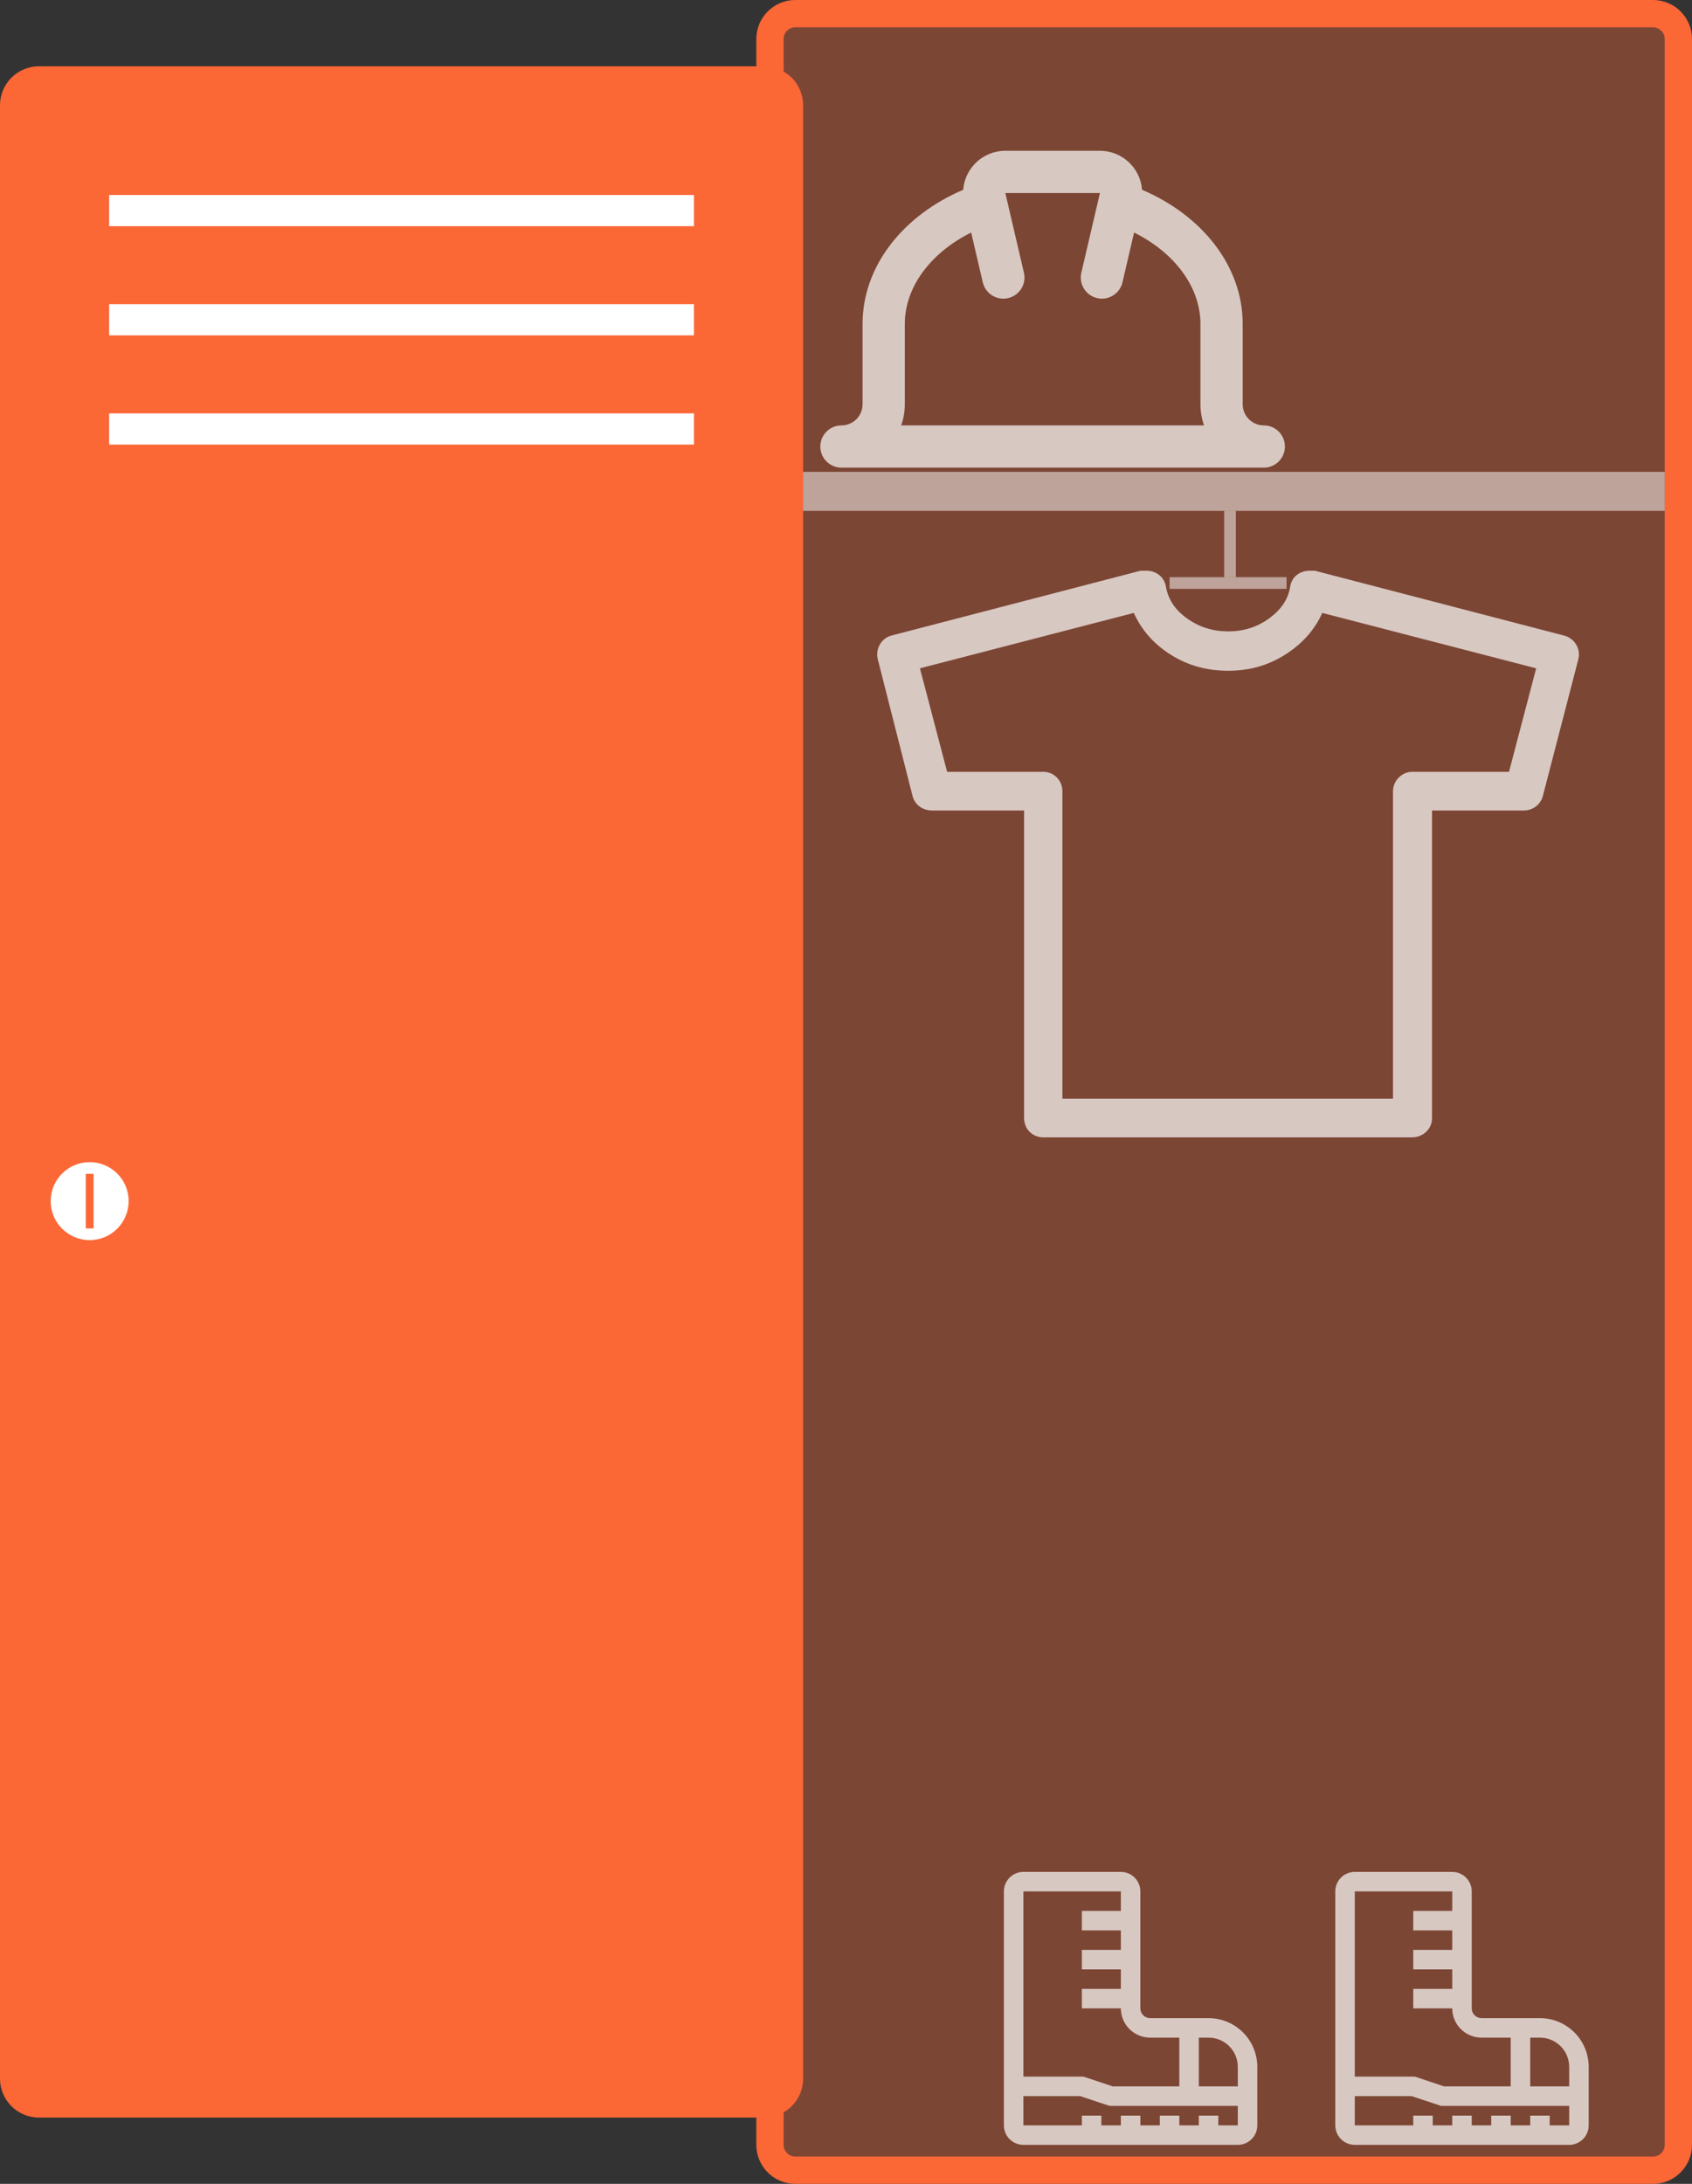 <svg width="434" height="560" viewBox="0 0 434 560" fill="none" xmlns="http://www.w3.org/2000/svg">
<rect x="0" y="0" width="434" height="560" fill="#333333" stroke="none"/>
<path d="M197.5 10C197.5 6.41 200.41 3.5 204 3.5H424C427.59 3.5 430.5 6.41 430.5 10V550C430.5 553.59 427.59 556.5 424 556.5H204C200.41 556.5 197.5 553.59 197.5 550V10Z" fill="#FC6736" fill-opacity="0.36" stroke="#FC6736" stroke-width="7"/>
<path d="M0 27C0 21.477 4.477 17 10 17H196C201.523 17 206 21.477 206 27V533C206 538.523 201.523 543 196 543H10C4.477 543 0 538.523 0 533V27Z" fill="#FC6736"/>
<line x1="28" y1="54" x2="178" y2="54" stroke="white" stroke-width="8"/>
<line x1="28" y1="110" x2="178" y2="110" stroke="white" stroke-width="8"/>
<line x1="28" y1="82" x2="178" y2="82" stroke="white" stroke-width="8"/>
<circle cx="23" cy="308" r="10" fill="white"/>
<line x1="23" y1="301" x2="23" y2="315" stroke="#FC6736" stroke-width="2"/>
<line x1="206" y1="126" x2="427" y2="126" stroke="white" stroke-opacity="0.5" stroke-width="10"/>
<path fill-rule="evenodd" clip-rule="evenodd" d="M318.75 83.083V103.667C318.75 106.658 321.175 109.083 324.167 109.083C327.158 109.083 329.583 111.508 329.583 114.5C329.583 117.492 327.158 119.917 324.167 119.917H215.833C212.842 119.917 210.417 117.492 210.417 114.5C210.417 111.508 212.842 109.083 215.833 109.083C218.825 109.083 221.25 106.658 221.25 103.667V83.083C221.25 68.178 231.703 55.225 247.064 48.661C247.419 44.076 250.69 40.05 255.406 38.95C256.213 38.762 257.039 38.667 257.868 38.667H282.132C287.833 38.667 292.505 43.069 292.934 48.66C308.296 55.224 318.75 68.177 318.75 83.083ZM232.083 83.083V103.667C232.083 105.566 231.758 107.389 231.159 109.083H308.841C308.243 107.389 307.917 105.566 307.917 103.667V83.083C307.917 73.578 301.249 64.778 290.894 59.627L287.914 72.397C287.234 75.311 284.321 77.121 281.408 76.442C278.495 75.762 276.684 72.849 277.364 69.936L282.132 49.5H257.868L262.636 69.936C263.316 72.849 261.505 75.762 258.592 76.442C255.679 77.121 252.766 75.311 252.086 72.397L249.106 59.627C238.751 64.778 232.083 73.578 232.083 83.083Z" fill="white" fill-opacity="0.7"/>
<g clip-path="url(#clip0_65_90)">
<path d="M395 517.5H380C379.337 517.499 378.702 517.236 378.233 516.767C377.764 516.298 377.501 515.663 377.5 515V485C377.498 483.674 376.971 482.404 376.034 481.466C375.096 480.529 373.826 480.002 372.5 480H347.5C346.174 480.002 344.904 480.529 343.966 481.466C343.029 482.404 342.502 483.674 342.5 485V545C342.502 546.326 343.029 547.596 343.966 548.534C344.904 549.471 346.174 549.998 347.5 550H402.5C403.826 549.998 405.096 549.471 406.034 548.534C406.971 547.596 407.498 546.326 407.5 545V530C407.496 526.686 406.178 523.509 403.835 521.165C401.491 518.822 398.314 517.504 395 517.5ZM402.5 530V535H392.5V522.5H395C396.988 522.502 398.895 523.293 400.301 524.699C401.707 526.105 402.498 528.012 402.5 530ZM372.5 485V490H362.5V495H372.5V500H362.5V505H372.5V510H362.5V515H372.5C372.502 516.988 373.293 518.895 374.699 520.301C376.105 521.707 378.012 522.498 380 522.5H387.5V535H370.406L362.906 532.5H347.5V485H372.5ZM397.5 545V542.5H392.5V545H387.5V542.5H382.5V545H377.5V542.5H372.5V545H367.5V542.5H362.5V545H347.5V537.5H362.094L369.594 540H402.5V545H397.5Z" fill="white" fill-opacity="0.7"/>
</g>
<g clip-path="url(#clip1_65_90)">
<path d="M310 517.5H295C294.337 517.499 293.702 517.236 293.233 516.767C292.764 516.298 292.501 515.663 292.5 515V485C292.498 483.674 291.971 482.404 291.034 481.466C290.096 480.529 288.826 480.002 287.5 480H262.5C261.174 480.002 259.904 480.529 258.966 481.466C258.029 482.404 257.502 483.674 257.5 485V545C257.502 546.326 258.029 547.596 258.966 548.534C259.904 549.471 261.174 549.998 262.5 550H317.5C318.826 549.998 320.096 549.471 321.034 548.534C321.971 547.596 322.498 546.326 322.5 545V530C322.496 526.686 321.178 523.509 318.835 521.165C316.491 518.822 313.314 517.504 310 517.5ZM317.5 530V535H307.5V522.5H310C311.988 522.502 313.895 523.293 315.301 524.699C316.707 526.105 317.498 528.012 317.5 530ZM287.5 485V490H277.5V495H287.5V500H277.5V505H287.5V510H277.5V515H287.5C287.502 516.988 288.293 518.895 289.699 520.301C291.105 521.707 293.012 522.498 295 522.5H302.5V535H285.406L277.906 532.5H262.5V485H287.5ZM312.5 545V542.5H307.5V545H302.5V542.5H297.5V545H292.5V542.5H287.5V545H282.5V542.5H277.5V545H262.5V537.5H277.094L284.594 540H317.5V545H312.5Z" fill="white" fill-opacity="0.7"/>
</g>
<line x1="300" y1="149.5" x2="330" y2="149.5" stroke="white" stroke-opacity="0.5" stroke-width="3"/>
<line x1="315.5" y1="148" x2="315.5" y2="131" stroke="white" stroke-opacity="0.5" stroke-width="3"/>
<path d="M401.18 162.976L337.293 146.355H336.042H335.863C333.362 146.355 331.324 147.968 330.948 150.377C330.432 153.686 328.61 156.342 325.499 158.597C322.445 160.81 318.975 161.902 315.043 161.902C311.112 161.902 307.628 160.831 304.499 158.597C301.373 156.363 299.616 153.677 299.049 150.377C298.634 147.958 296.546 146.355 294.135 146.355H293.777H292.526L228.638 162.976C226.036 163.652 224.49 166.447 225.153 169.051L234.088 204.168C234.651 206.375 236.679 207.832 239.092 207.832H262.682V286.731C262.682 289.501 264.827 291.645 267.596 291.645H362.222C364.992 291.645 367.316 289.501 367.316 286.731V207.832H390.906C393.14 207.832 395.179 206.287 395.73 204.168L404.844 169.051C405.519 166.449 403.95 163.696 401.18 162.976ZM387.063 197.913H362.222C359.632 197.913 357.308 200.147 357.308 202.917V281.727H272.51V202.917C272.51 200.147 270.366 197.913 267.596 197.913H242.935L235.964 171.375L290.827 157.167C292.795 161.546 295.921 165.12 300.3 167.89C304.678 170.66 309.593 172 315.043 172C320.405 172 325.23 170.66 329.608 167.89C333.987 165.12 337.203 161.546 339.168 157.167L394.032 171.375L387.063 197.913Z" fill="white" fill-opacity="0.7"/>
<defs>
<clipPath id="clip0_65_90">
<rect width="80" height="80" fill="white" transform="translate(335 475)"/>
</clipPath>
<clipPath id="clip1_65_90">
<rect width="80" height="80" fill="white" transform="translate(250 475)"/>
</clipPath>
</defs>
</svg>
